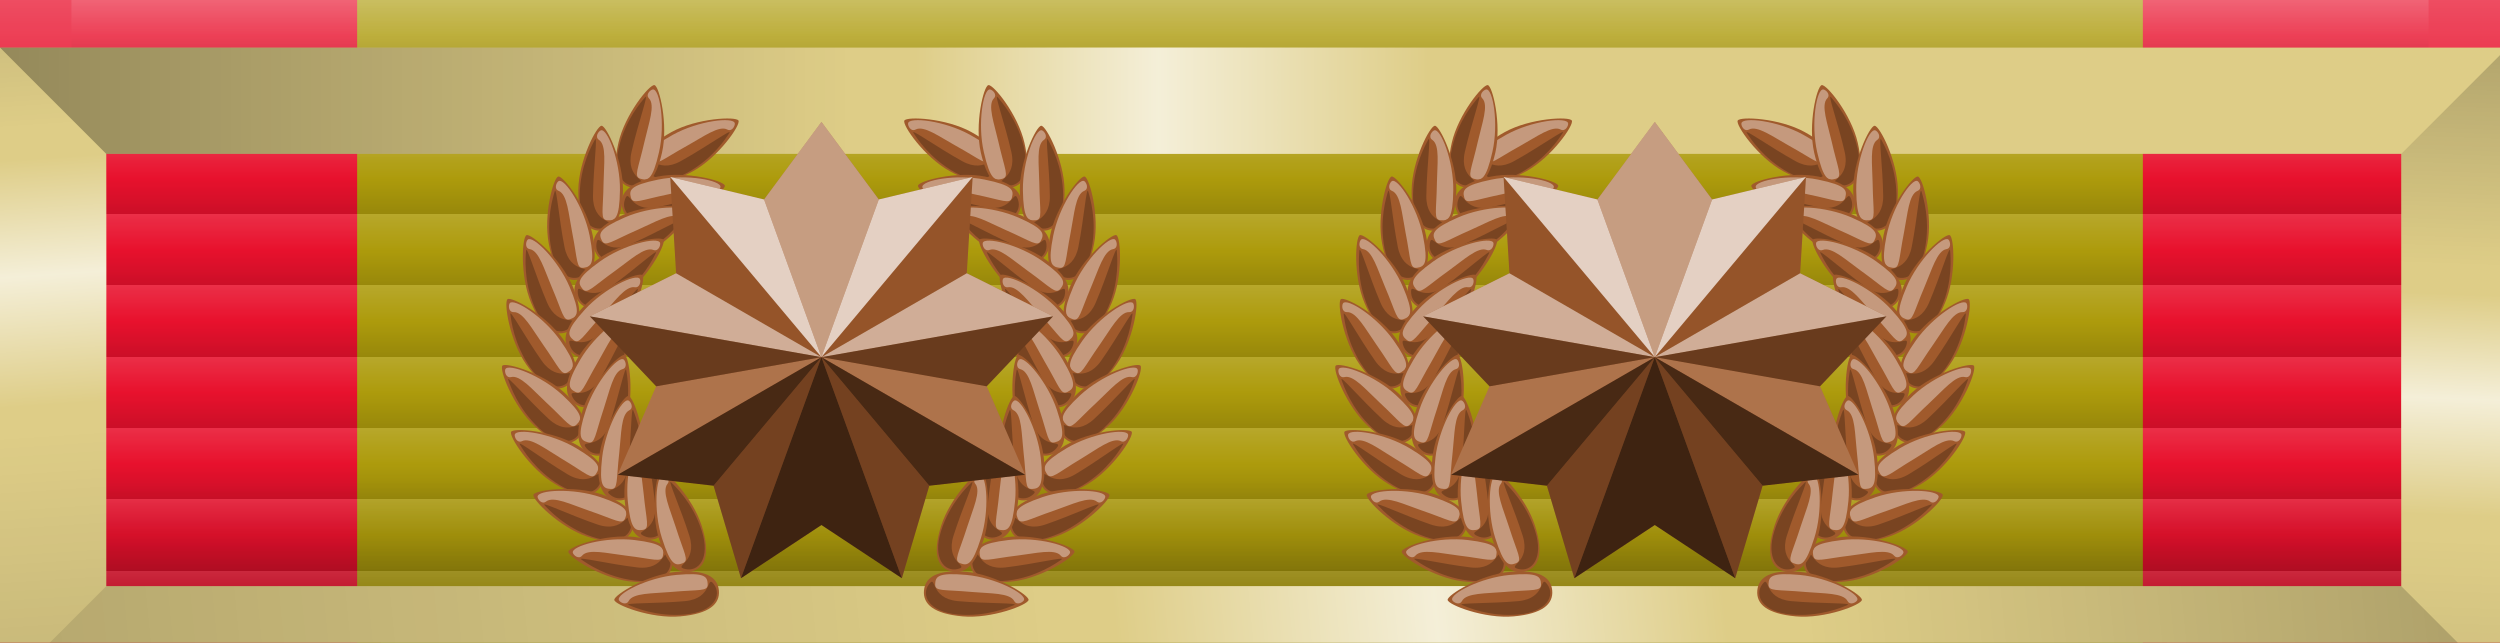 <svg xmlns="http://www.w3.org/2000/svg" xmlns:xlink="http://www.w3.org/1999/xlink" width="105" height="27"><defs><linearGradient id="a" spreadMethod="repeat" x2="0" y2=".111"><stop offset="0" style="stop-color:#fff;stop-opacity:1"/><stop offset=".5" style="stop-color:#fff;stop-opacity:0"/><stop offset=".5" style="stop-color:#000;stop-opacity:0"/><stop offset="1" style="stop-color:#000;stop-opacitity:0"/></linearGradient><linearGradient id="b" x2="0" y2="1"><stop offset="0" style="stop-color:#fff;stop-opacity:1"/><stop offset=".25" style="stop-color:#fff;stop-opacity:0"/><stop offset=".75" style="stop-color:#000;stop-opacity:0"/><stop offset="1" style="stop-color:#000;stop-opacitity:0"/></linearGradient><symbol id="k"><path style="opacity:.125;fill:url(#a)" d="M3 0h99v27H3z"/><path style="opacity:.25;fill:url(#b)" d="M0 0h105v27H0z"/></symbol><linearGradient gradientUnits="userSpaceOnUse" y2="38.745" x2="93.148" y1="-6.534" x1="94.772" id="e" xlink:href="#c"/><linearGradient id="c"><stop offset="0" style="stop-color:#000;stop-opacity:.331"/><stop style="stop-color:#000;stop-opacity:0" offset=".339"/><stop offset=".365" style="stop-color:#fff;stop-opacity:0"/><stop style="stop-color:#fff;stop-opacity:.675" offset=".462"/><stop style="stop-color:#fff;stop-opacity:0" offset=".57"/><stop offset=".592" style="stop-color:#000;stop-opacity:0"/><stop offset="1" style="stop-color:#000;stop-opacity:.216"/></linearGradient><linearGradient gradientUnits="userSpaceOnUse" y2="38.514" x2="-5.868" y1="26.159" x1="118.322" id="f" xlink:href="#c"/><linearGradient gradientUnits="userSpaceOnUse" y2="36.599" x2="4.595" y1="-13.845" x1="1.21" id="g" xlink:href="#c"/><linearGradient gradientUnits="userSpaceOnUse" y2="2.225" x2="105" y1="2.225" id="h" xlink:href="#d"/><linearGradient id="d"><stop style="stop-color:#000;stop-opacity:.331" offset="0"/><stop offset=".339" style="stop-color:#000;stop-opacity:0"/><stop style="stop-color:#fff;stop-opacity:0" offset=".365"/><stop offset=".462" style="stop-color:#fff;stop-opacity:.675"/><stop offset=".57" style="stop-color:#fff;stop-opacity:0"/><stop style="stop-color:#000;stop-opacity:0" offset="1"/><stop style="stop-color:#000;stop-opacity:.216" offset="1"/></linearGradient><symbol id="l"><path style="color:#000;clip-rule:nonzero;display:inline;overflow:visible;visibility:visible;opacity:1;isolation:auto;mix-blend-mode:normal;color-interpolation:sRGB;color-interpolation-filters:linearRGB;solid-color:#000;solid-opacity:1;fill-opacity:1;fill-rule:nonzero;stroke:none;stroke-width:4.9;stroke-linecap:square;stroke-linejoin:round;stroke-miterlimit:4;stroke-dasharray:none;stroke-dashoffset:0;stroke-opacity:1;marker:none;color-rendering:auto;image-rendering:auto;shape-rendering:auto;text-rendering:auto;enable-background:accumulate" d="M0 0v27h105V0zm4.45 4.45h96.1v18.1H4.45z" transform="scale(1.003)"/><path d="M100.55 22.55L105 27V0l-4.45 4.45z" style="color:#000;clip-rule:nonzero;display:inline;overflow:visible;visibility:visible;opacity:1;isolation:auto;mix-blend-mode:normal;color-interpolation:sRGB;color-interpolation-filters:linearRGB;solid-color:#000;solid-opacity:1;fill:url(#e);fill-opacity:1;fill-rule:nonzero;stroke:none;stroke-width:4.9;stroke-linecap:square;stroke-linejoin:round;stroke-miterlimit:4;stroke-dasharray:none;stroke-dashoffset:0;stroke-opacity:1;marker:none;color-rendering:auto;image-rendering:auto;shape-rendering:auto;text-rendering:auto;enable-background:accumulate" transform="scale(1.003)"/><path d="M4.45 22.55L0 27h105l-4.45-4.45z" style="color:#000;clip-rule:nonzero;display:inline;overflow:visible;visibility:visible;opacity:1;isolation:auto;mix-blend-mode:normal;color-interpolation:sRGB;color-interpolation-filters:linearRGB;solid-color:#000;solid-opacity:1;fill:url(#f);fill-opacity:1;fill-rule:nonzero;stroke:none;stroke-width:4.9;stroke-linecap:square;stroke-linejoin:round;stroke-miterlimit:4;stroke-dasharray:none;stroke-dashoffset:0;stroke-opacity:1;marker:none;color-rendering:auto;image-rendering:auto;shape-rendering:auto;text-rendering:auto;enable-background:accumulate" transform="scale(1.003)"/><path d="M0 0v27l4.45-4.45V4.45z" style="color:#000;clip-rule:nonzero;display:inline;overflow:visible;visibility:visible;opacity:1;isolation:auto;mix-blend-mode:normal;color-interpolation:sRGB;color-interpolation-filters:linearRGB;solid-color:#000;solid-opacity:1;fill:url(#g);fill-opacity:1;fill-rule:nonzero;stroke:none;stroke-width:4.9;stroke-linecap:square;stroke-linejoin:round;stroke-miterlimit:4;stroke-dasharray:none;stroke-dashoffset:0;stroke-opacity:1;marker:none;color-rendering:auto;image-rendering:auto;shape-rendering:auto;text-rendering:auto;enable-background:accumulate" transform="scale(1.003)"/><path d="M0 0l4.45 4.45h96.1L105 0z" style="color:#000;clip-rule:nonzero;display:inline;overflow:visible;visibility:visible;opacity:1;isolation:auto;mix-blend-mode:normal;color-interpolation:sRGB;color-interpolation-filters:linearRGB;solid-color:#000;solid-opacity:1;fill:url(#h);fill-opacity:1;fill-rule:nonzero;stroke:none;stroke-width:4.9;stroke-linecap:square;stroke-linejoin:round;stroke-miterlimit:4;stroke-dasharray:none;stroke-dashoffset:0;stroke-opacity:1;marker:none;color-rendering:auto;image-rendering:auto;shape-rendering:auto;text-rendering:auto;enable-background:accumulate" transform="scale(1.003)"/></symbol><symbol id="n"><g transform="translate(52 13)"><g id="j"><use transform="scale(-1 1) rotate(-34.087 -30.228 20)" xlink:href="#i"/><use xlink:href="#i" transform="rotate(-108 .001 -.001)"/><use xlink:href="#i" transform="scale(-1 1) rotate(-16.752 -56.767 44.812)"/><use transform="rotate(-96 .001 -.001)" xlink:href="#i"/><use transform="scale(-1 1) rotate(-28.752 -30.375 29.628)" xlink:href="#i"/><use xlink:href="#i" transform="rotate(-84 .001 -.001)"/><use xlink:href="#i" transform="scale(-1 1) rotate(-40.752 -19.333 23.276)"/><use transform="rotate(-72 .001 -.001)" xlink:href="#i"/><use transform="scale(-1 1) rotate(-52.752 -13.162 19.726)" xlink:href="#i"/><use xlink:href="#i" transform="rotate(-60 .001 -.001)"/><use xlink:href="#i" transform="scale(-1 1) rotate(-64.752 -9.15 17.417)"/><use transform="rotate(-48 .001 -.001)" xlink:href="#i"/><use transform="scale(-1 1) rotate(-76.752 -6.279 15.766)" xlink:href="#i"/><use xlink:href="#i" transform="rotate(-36 .001 -.001)"/><use xlink:href="#i" transform="scale(-1 1) rotate(-88.752 -4.08 14.5)"/><use transform="rotate(-24 .001 -.001)" xlink:href="#i"/><use transform="scale(1 -1) rotate(79.248 16.282 2.788)" xlink:href="#i"/><use xlink:href="#i" transform="rotate(-12 .001 -.001)"/><use xlink:href="#i" transform="scale(1 -1) rotate(67.248 18.985 1.233)"/><g id="i"><path style="stroke:none" d="M-14.36 16.559c0 1.566-.465 2.203-1.206 2.203-.741 0-1.206-.637-1.206-2.203 0-1.566.938-3.466 1.206-3.466s1.206 1.9 1.206 3.466z" transform="rotate(95.16 -1.71 19.699) scale(.778)"/><path style="opacity:.384;fill:#fff;stroke:none" d="M-15.718 16.18c0 1.566.166 1.99-.238 2.01-.404.02-.652-.066-.652-1.632 0-1.565.726-3.341 1.075-3.218.128.046.34.36.098.517-.426.275-.283 1.33-.283 2.323z" transform="rotate(95.16 -1.71 19.699) scale(.778)"/><path d="M-14.439 16.84c0 1.566-.855 2.063-1.476 1.689-.622-.374.757-.082.757-1.648 0-1.566-.213-3.319-.063-3.038.15.282.782 1.432.782 2.998z" style="fill:#000;opacity:.243;stroke:none" transform="rotate(95.16 -1.71 19.699) scale(.778)"/><path d="M-14.36 16.559c0 1.566-.465 2.203-1.206 2.203-.741 0-1.206-.637-1.206-2.203 0-1.566.938-3.466 1.206-3.466s1.206 1.9 1.206 3.466z" style="fill:none" transform="rotate(95.16 -1.71 19.699) scale(.778)"/></g></g><use transform="scale(-1 1)" xlink:href="#j"/><path style="stroke:none" d="M.001-9.88l2.411 3.257 3.94-.945-.246 4.044L9.73-1.716l-2.788 2.94L8.558 4.94l-4.026.46L3.38 9.284.001 7.05l-3.379 2.235L-4.53 5.4l-4.025-.46 1.615-3.716-2.789-2.94 3.626-1.808-.247-4.044 3.94.945z"/><g style="stroke:none"><path d="M46.148 5.932L52.5 13.5l-2.41-6.623-3.942-.945zM52.5 13.5l6.352-7.568-3.942.945L52.5 13.5z" style="fill:#fff;fill-opacity:.711" transform="translate(-52.5 -13.5)"/><path d="M46.396 9.977l-3.626 1.808L52.5 13.5l-6.104-3.523zM52.5 13.5l9.73-1.715-3.626-1.808L52.5 13.5z" style="fill:#fff;fill-opacity:.506" transform="translate(-52.5 -13.5)"/><path d="M52.5 13.5l8.557 4.94-1.616-3.715L52.5 13.5zm0 0l-6.941 1.225-1.616 3.714L52.5 13.5z" style="fill:#fff;fill-opacity:.151" transform="translate(-52.5 -13.5)"/><path d="M52.5 13.5l3.379 9.285L57.03 18.9l-4.53-5.4zm0 0l-4.531 5.4 1.152 3.885L52.5 13.5z" style="fill:#000;fill-opacity:.274" transform="translate(-52.5 -13.5)"/><path d="M52.5 13.5l-3.379 9.285L52.5 20.55l3.379 2.236L52.5 13.5z" style="fill:#000;fill-opacity:.611" transform="translate(-52.5 -13.5)"/><path d="M52.5 13.5l4.531 5.4 4.026-.46L52.5 13.5zm0 0l-8.557 4.94 4.026.46 4.531-5.4z" style="fill:#000;fill-opacity:.549" transform="translate(-52.5 -13.5)"/><path d="M42.77 11.785l2.789 2.94L52.5 13.5l-9.73-1.715zM52.5 13.5l6.941 1.225 2.79-2.94L52.5 13.5z" style="fill:#000;fill-opacity:.343" transform="translate(-52.5 -13.5)"/><path d="M46.148 5.932l.248 4.045L52.5 13.5l-6.352-7.568zM52.5 13.5l6.104-3.523.248-4.045L52.5 13.5z" style="fill:#000;fill-opacity:.071" transform="translate(-52.5 -13.5)"/><path d="M52.5 3.62l-2.41 3.257L52.5 13.5l2.41-6.623-2.41-3.258z" style="fill:#fff;fill-opacity:.403" transform="translate(-52.5 -13.5)"/></g><path d="M52.5 3.62l2.41 3.256 3.94-.945-.246 4.045 3.626 1.808-2.788 2.94 1.614 3.716-4.025.46-1.152 3.884L52.5 20.55l-3.38 2.235-1.15-3.884-4.026-.46 1.614-3.716-2.788-2.94 3.626-1.808-.247-4.045 3.94.945zm0 0v9.88m2.41-6.624L52.5 13.5m-6.35-7.569l6.349 7.569m-2.411-6.623L52.5 13.5m-9.73-1.716l9.729 1.717m-6.104-3.524L52.5 13.5m-8.556 4.94l8.556-4.939m-6.941 1.224L52.5 13.5m-3.38 9.284l3.38-9.283M47.97 18.9l4.53-5.4m3.38 9.284l-3.38-9.283m.002 7.048L52.5 13.5m8.556 4.94l-8.555-4.94m4.531 5.399L52.5 13.5m9.73-1.716L52.5 13.5m6.942 1.222L52.5 13.5m6.35-7.569L52.5 13.5m6.103-3.526L52.5 13.5" transform="translate(-52.499 -13.5)" style="fill:none"/></g></symbol><filter height="116%" width="116%" y="-8%" x="-8%" id="m"><feGaussianBlur in="SourceAlpha" stdDeviation="2" result="blurred"/><feOffset dy="2" in="blurred" result="shadow"/><feMerge><feMergeNode in="shadow"/><feMergeNode in="SourceGraphic"/></feMerge></filter></defs><path style="fill:#e8112d" d="M0 0h16v27H0z"/><path style="fill:#ad9b0c" d="M15 0h76v27H15z"/><path style="fill:#e8112d" d="M90 0h16v27H90z"/><use xlink:href="#k"/><use xlink:href="#l" class="device" style="filter:url(#m);fill:#decd87"/><use x="-17.5" xlink:href="#n" class="device" style="filter:url(#m);fill:#a05a2c"/><use x="17.5" xlink:href="#n" class="device" style="filter:url(#m);fill:#a05a2c"/></svg>